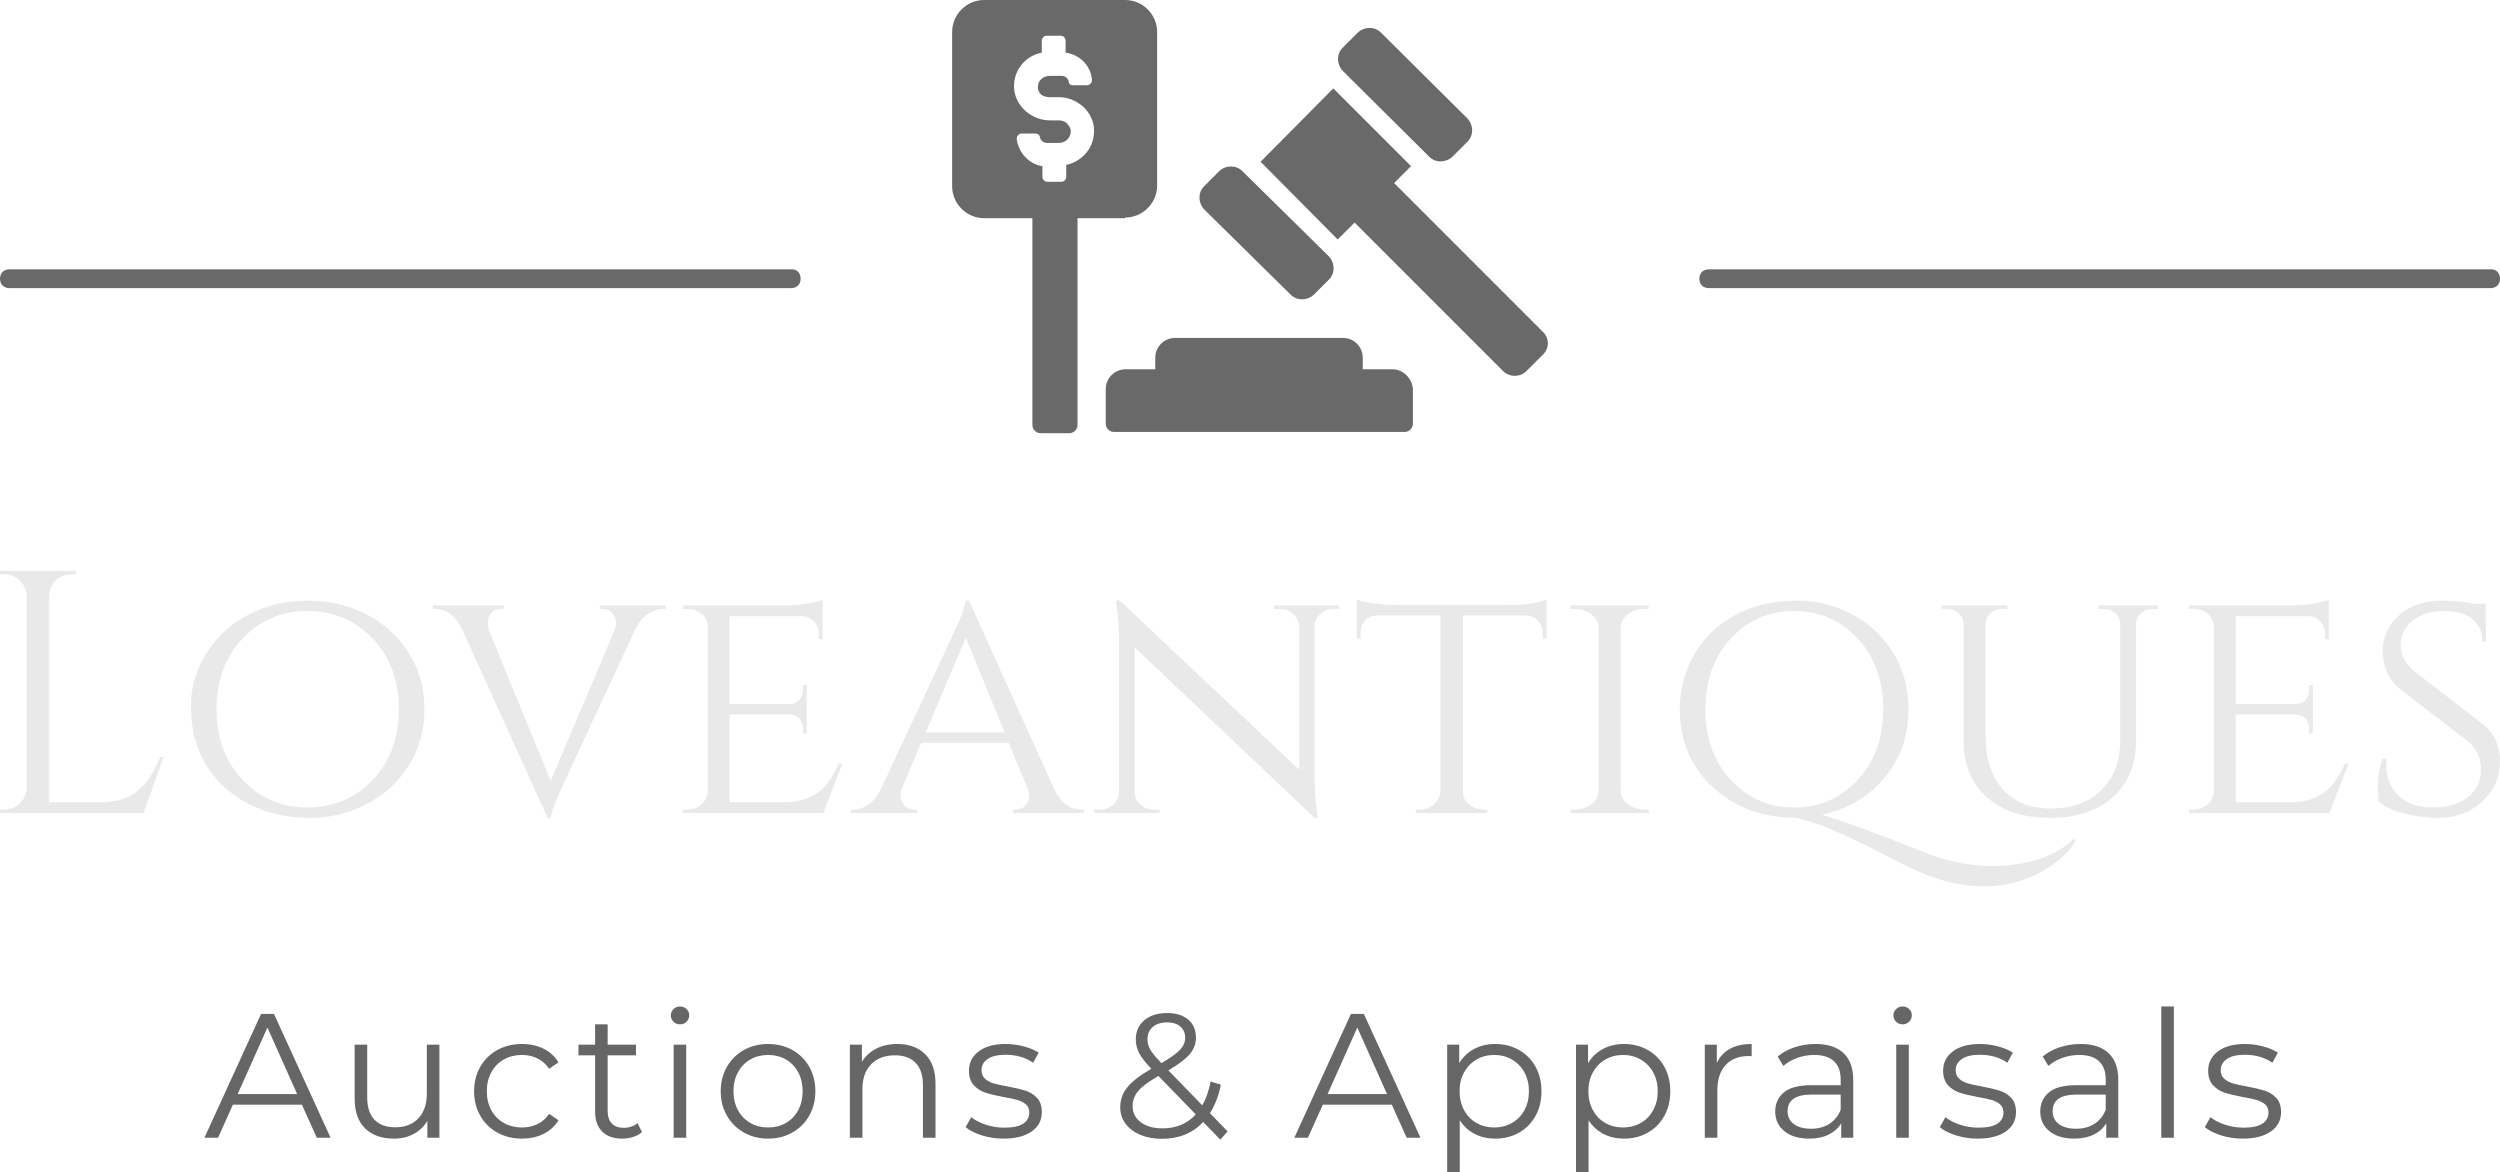 <svg viewBox="0 0 312.251 146.392" width="5000px" height="2344.136px" xmlns="http://www.w3.org/2000/svg" xmlns:xlink="http://www.w3.org/1999/xlink" preserveAspectRatio="none"><defs></defs><style>.a6izo4zJpcolor {fill:#666666;fill-opacity:1;}.aeqaTkoYfhcolors-0 {fill:#666666;fill-opacity:0.98;}.aeqaTkoYfhcolors-1 {fill:#E9E9E9;fill-opacity:1;}.aeqaTkoYfhcolors-2 {fill:#666666;fill-opacity:1;}.aIptOCySncolors-0 {fill:#666666;fill-opacity:0.98;}.aIptOCySncolors-1 {fill:#E9E9E9;fill-opacity:1;}.aIptOCySncolors-2 {fill:#666666;fill-opacity:1;}.aZt7qPblVMcolors-0 {fill:#666666;fill-opacity:0.98;}.aZt7qPblVMcolors-1 {fill:#E9E9E9;fill-opacity:1;}.aZt7qPblVMcolors-2 {fill:#666666;fill-opacity:1;}.companyName {fill:#E9E9E9;fill-opacity:1;}</style><g opacity="1" transform="rotate(0 118.922 0)">
        <svg width="74.407" height="54.107" x="118.922" y="0" version="1.1" preserveAspectRatio="none" viewBox="2.5 15.5 95.025 69.1">
          <g transform="matrix(1 0 0 1 0 0)" class="aIptOCySncolors-0"><switch><g><g><path class="st0" d="M72.7,74.4h-4.7v-1.8c0-1.8-1.4-3.2-3.2-3.2H38.1c-1.8,0-3.2,1.4-3.2,3.2v1.8h-4.7c-1.8,0-3.2,1.4-3.2,3.2     v5.5c0,0.7,0.6,1.3,1.3,1.3h46.4c0.7,0,1.3-0.6,1.3-1.3v-5.5C75.9,75.9,74.5,74.4,72.7,74.4z"></path><path class="st0" d="M96.7,68.4L73,44.7l2.7-2.7L63.3,29.6L51.7,41.3L64,53.7l2.7-2.7l23.7,23.7c1,1,2.7,1,3.7,0l2.6-2.6     C97.8,71.1,97.8,69.4,96.7,68.4z"></path><path class="st0" d="M56.5,62.5c1,1,2.6,1,3.7,0l2.4-2.4c1-1,1-2.6,0-3.7L48.8,42.8c-1-1-2.6-1-3.7,0l-2.4,2.4c-1,1-1,2.6,0,3.7     L56.5,62.5z"></path><path class="st0" d="M78.6,40.5c1,1,2.6,1,3.7,0l2.4-2.4c1-1,1-2.6,0-3.7L70.9,20.7c-1-1-2.6-1-3.7,0l-2.4,2.4c-1,1-1,2.6,0,3.7     L78.6,40.5z"></path><path class="st0" d="M30.1,50.2c2.8,0,5.1-2.3,5.1-5.1V20.6c0-2.8-2.3-5.1-5.1-5.1H7.6c-2.8,0-5.1,2.3-5.1,5.1v24.6     c0,2.8,2.3,5.1,5.1,5.1h7.7v33c0,0.7,0.6,1.3,1.3,1.3h4.6c0.7,0,1.3-0.6,1.3-1.3v-33H30.1z M12.8,37.7c0-0.2,0-0.4,0.2-0.6     c0.1-0.2,0.4-0.3,0.6-0.3h2.2c0.3,0,0.7,0.2,0.7,0.6c0.1,0.5,0.6,0.9,1.1,0.9h1.9c1,0,1.8-0.7,1.9-1.6c0.1-0.5-0.1-1-0.5-1.4     c-0.3-0.4-0.8-0.6-1.4-0.6h-1.4c-2.9,0-5.4-2.2-5.7-4.9c-0.3-2.9,1.7-5.4,4.4-5.9v-1.9c0-0.4,0.3-0.8,0.8-0.8h2.2     c0.4,0,0.8,0.3,0.8,0.8v1.9c2.2,0.3,4,2,4.2,4.3c0,0.2,0,0.4-0.2,0.6c-0.1,0.2-0.4,0.3-0.6,0.3h-2.2c-0.4,0-0.7-0.2-0.7-0.6     c-0.1-0.5-0.6-0.9-1.1-0.9h-1.9c-1,0-1.9,0.7-1.9,1.6c-0.1,0.5,0.1,1,0.5,1.4C17,30.8,17.5,31,18,31h1.6c1.5,0,3,0.7,4.1,1.8     c1.1,1.2,1.6,2.7,1.4,4.2c-0.2,2.3-2,4.3-4.4,4.8v1.9c0,0.4-0.3,0.8-0.8,0.8h-2.2c-0.4,0-0.8-0.3-0.8-0.8V42     C14.8,41.7,13.1,39.9,12.8,37.7z"></path></g></g></switch></g>
        </svg>
      </g><g opacity="1" transform="rotate(0 25.534 125.711)">
        <svg width="261.183" height="20.68" x="25.534" y="125.711" version="1.1" preserveAspectRatio="none" viewBox="0.08 -29.68 472.76 37.44">
          <g transform="matrix(1 0 0 1 0 0)" class="a6izo4zJpcolor"><path d="M25.48 0L22.12-7.48L6.52-7.48L3.16 0L0.08 0L12.88-28L15.80-28L28.60 0L25.48 0ZM7.60-9.88L21.04-9.88L14.32-24.92L7.60-9.88Z M50.36-21.04L53.20-21.04L53.20 0L50.48 0L50.48-3.84Q49.36-1.92 47.40-0.86Q45.44 0.20 42.92 0.20L42.92 0.20Q38.80 0.20 36.42-2.10Q34.04-4.40 34.04-8.84L34.04-8.84L34.04-21.04L36.88-21.04L36.88-9.12Q36.88-5.80 38.52-4.08Q40.16-2.36 43.20-2.36L43.20-2.36Q46.52-2.36 48.44-4.38Q50.36-6.40 50.36-10L50.36-10L50.36-21.04Z M71.88 0.20Q68.76 0.20 66.30-1.16Q63.84-2.52 62.44-4.98Q61.04-7.44 61.04-10.52L61.04-10.52Q61.04-13.60 62.44-16.04Q63.84-18.48 66.30-19.84Q68.76-21.20 71.88-21.20L71.88-21.20Q74.60-21.20 76.74-20.14Q78.88-19.08 80.12-17.04L80.12-17.04L78-15.60Q76.96-17.16 75.36-17.94Q73.76-18.72 71.88-18.72L71.88-18.72Q69.60-18.72 67.78-17.70Q65.96-16.68 64.94-14.80Q63.92-12.92 63.92-10.52L63.92-10.52Q63.92-8.08 64.94-6.22Q65.96-4.36 67.78-3.34Q69.60-2.32 71.88-2.32L71.88-2.32Q73.76-2.32 75.36-3.08Q76.96-3.84 78-5.40L78-5.40L80.12-3.96Q78.88-1.92 76.72-0.86Q74.56 0.20 71.88 0.20L71.88 0.20Z M98-3.32L99-1.28Q98.20-0.56 97.02-0.18Q95.84 0.20 94.56 0.20L94.56 0.20Q91.60 0.20 90-1.40Q88.40-3 88.40-5.92L88.40-5.92L88.40-18.64L84.64-18.64L84.64-21.04L88.40-21.04L88.40-25.64L91.24-25.64L91.24-21.04L97.64-21.04L97.64-18.64L91.24-18.64L91.24-6.08Q91.24-4.20 92.18-3.22Q93.12-2.24 94.88-2.24L94.88-2.24Q95.76-2.24 96.58-2.52Q97.40-2.80 98-3.32L98-3.32Z M106.16 0L106.16-21.04L109.00-21.04L109.00 0L106.16 0ZM107.60-25.64Q106.72-25.64 106.12-26.24Q105.52-26.84 105.52-27.68L105.52-27.68Q105.52-28.48 106.12-29.08Q106.72-29.68 107.60-29.68L107.60-29.68Q108.48-29.68 109.08-29.10Q109.68-28.52 109.68-27.72L109.68-27.72Q109.68-26.84 109.08-26.24Q108.48-25.64 107.60-25.64L107.60-25.64Z M127.52 0.20Q124.48 0.20 122.04-1.18Q119.60-2.56 118.20-5Q116.80-7.44 116.80-10.52L116.80-10.52Q116.80-13.60 118.20-16.04Q119.60-18.48 122.04-19.84Q124.48-21.20 127.52-21.20L127.52-21.20Q130.56-21.20 133-19.84Q135.44-18.48 136.82-16.04Q138.20-13.60 138.20-10.52L138.20-10.52Q138.20-7.44 136.82-5Q135.44-2.56 133-1.18Q130.56 0.20 127.52 0.20L127.52 0.20ZM127.52-2.32Q129.76-2.32 131.54-3.34Q133.32-4.36 134.32-6.24Q135.32-8.12 135.32-10.52L135.32-10.52Q135.32-12.92 134.32-14.80Q133.32-16.68 131.54-17.70Q129.76-18.72 127.52-18.72L127.52-18.72Q125.28-18.72 123.50-17.70Q121.72-16.68 120.70-14.80Q119.68-12.92 119.68-10.52L119.68-10.52Q119.68-8.12 120.70-6.24Q121.72-4.36 123.50-3.34Q125.28-2.32 127.52-2.32L127.52-2.32Z M156.72-21.20Q160.68-21.20 163.02-18.90Q165.36-16.60 165.36-12.20L165.36-12.20L165.36 0L162.52 0L162.52-11.92Q162.52-15.20 160.88-16.92Q159.24-18.64 156.20-18.64L156.20-18.64Q152.80-18.64 150.82-16.62Q148.84-14.60 148.84-11.04L148.84-11.04L148.84 0L146 0L146-21.04L148.72-21.04L148.72-17.16Q149.88-19.08 151.94-20.14Q154-21.20 156.72-21.20L156.72-21.20Z M180.72 0.20Q178.16 0.20 175.82-0.54Q173.48-1.28 172.16-2.40L172.16-2.40L173.44-4.64Q174.76-3.60 176.76-2.94Q178.76-2.28 180.92-2.28L180.92-2.28Q183.80-2.28 185.18-3.18Q186.56-4.08 186.56-5.72L186.56-5.72Q186.56-6.88 185.80-7.54Q185.04-8.20 183.88-8.54Q182.72-8.88 180.80-9.20L180.80-9.20Q178.24-9.68 176.68-10.18Q175.12-10.68 174.02-11.88Q172.92-13.08 172.92-15.20L172.92-15.20Q172.92-17.84 175.12-19.52Q177.32-21.20 181.24-21.20L181.24-21.20Q183.28-21.20 185.32-20.66Q187.36-20.12 188.68-19.24L188.68-19.24L187.44-16.96Q184.84-18.76 181.24-18.76L181.24-18.76Q178.52-18.76 177.14-17.80Q175.76-16.84 175.76-15.28L175.76-15.28Q175.76-14.08 176.54-13.36Q177.32-12.64 178.48-12.30Q179.64-11.96 181.68-11.60L181.68-11.60Q184.20-11.12 185.72-10.64Q187.24-10.16 188.32-9Q189.40-7.84 189.40-5.80L189.40-5.80Q189.40-3.04 187.10-1.42Q184.80 0.20 180.72 0.20L180.72 0.20Z M231.40-1.44L229.76 0.44L225.88-3.56Q222.32 0.24 216.52 0.24L216.52 0.24Q213.80 0.24 211.66-0.66Q209.52-1.56 208.32-3.18Q207.12-4.80 207.12-6.88L207.12-6.88Q207.12-9.40 208.72-11.40Q210.32-13.40 214.16-15.60L214.16-15.60Q212.16-17.68 211.40-19.14Q210.64-20.60 210.64-22.24L210.64-22.24Q210.64-24.92 212.56-26.56Q214.48-28.20 217.72-28.20L217.72-28.20Q220.72-28.20 222.48-26.72Q224.24-25.24 224.24-22.64L224.24-22.64Q224.24-20.56 222.84-18.90Q221.44-17.24 218-15.24L218-15.24L225.68-7.32Q226.96-9.60 227.56-12.72L227.56-12.72L229.88-12Q229.12-8.24 227.40-5.56L227.40-5.56L231.40-1.44ZM217.72-26.08Q215.64-26.08 214.46-25.04Q213.28-24 213.28-22.28L213.28-22.28Q213.28-21.04 213.92-19.92Q214.56-18.80 216.44-16.88L216.44-16.88Q219.48-18.64 220.64-19.88Q221.80-21.12 221.80-22.60L221.80-22.60Q221.80-24.20 220.72-25.14Q219.64-26.08 217.72-26.08L217.72-26.08ZM216.68-2.12Q221.32-2.12 224.20-5.28L224.20-5.28L215.76-13.96Q212.44-12.08 211.18-10.56Q209.92-9.04 209.92-7.16L209.92-7.16Q209.92-4.88 211.78-3.50Q213.64-2.12 216.68-2.12L216.68-2.12Z M271.88 0L268.52-7.48L252.92-7.48L249.56 0L246.48 0L259.28-28L262.20-28L275 0L271.88 0ZM254.00-9.88L267.44-9.88L260.72-24.92L254.00-9.88Z M291.88-21.20Q294.84-21.20 297.24-19.86Q299.64-18.52 301-16.08Q302.36-13.64 302.36-10.52L302.36-10.52Q302.36-7.36 301-4.92Q299.64-2.48 297.26-1.14Q294.88 0.20 291.88 0.20L291.88 0.20Q289.32 0.20 287.26-0.86Q285.20-1.92 283.88-3.96L283.88-3.96L283.88 7.76L281.04 7.76L281.04-21.04L283.76-21.04L283.76-16.88Q285.04-18.96 287.14-20.08Q289.24-21.20 291.88-21.20L291.88-21.20ZM291.68-2.32Q293.88-2.32 295.68-3.34Q297.48-4.36 298.50-6.24Q299.52-8.12 299.52-10.52L299.52-10.52Q299.52-12.92 298.50-14.78Q297.48-16.64 295.68-17.68Q293.88-18.72 291.68-18.72L291.68-18.72Q289.44-18.72 287.66-17.68Q285.88-16.64 284.86-14.78Q283.84-12.92 283.84-10.52L283.84-10.52Q283.84-8.12 284.86-6.24Q285.88-4.36 287.66-3.34Q289.44-2.32 291.68-2.32L291.68-2.32Z M321-21.20Q323.96-21.20 326.36-19.86Q328.76-18.52 330.12-16.08Q331.48-13.64 331.48-10.52L331.48-10.52Q331.48-7.36 330.12-4.92Q328.76-2.48 326.38-1.14Q324 0.20 321 0.20L321 0.20Q318.44 0.20 316.38-0.86Q314.32-1.92 313-3.96L313-3.96L313 7.76L310.16 7.76L310.16-21.04L312.88-21.04L312.88-16.88Q314.16-18.96 316.26-20.08Q318.36-21.20 321-21.20L321-21.20ZM320.80-2.32Q323-2.32 324.80-3.34Q326.60-4.36 327.62-6.24Q328.64-8.12 328.64-10.52L328.64-10.52Q328.64-12.92 327.62-14.78Q326.60-16.64 324.80-17.68Q323-18.72 320.80-18.72L320.80-18.72Q318.56-18.72 316.78-17.68Q315-16.64 313.98-14.78Q312.96-12.92 312.96-10.52L312.96-10.52Q312.96-8.12 313.98-6.24Q315-4.36 316.78-3.34Q318.56-2.32 320.80-2.32L320.80-2.32Z M342-16.92Q343-19.04 344.98-20.12Q346.96-21.20 349.88-21.20L349.88-21.20L349.88-18.44L349.20-18.48Q345.88-18.48 344-16.44Q342.12-14.40 342.12-10.72L342.12-10.72L342.12 0L339.28 0L339.28-21.04L342-21.04L342-16.92Z M364.32-21.20Q368.44-21.20 370.64-19.14Q372.84-17.08 372.84-13.04L372.84-13.04L372.84 0L370.12 0L370.12-3.28Q369.16-1.64 367.30-0.72Q365.44 0.20 362.88 0.20L362.88 0.20Q359.36 0.20 357.28-1.48Q355.20-3.16 355.20-5.92L355.20-5.92Q355.20-8.60 357.14-10.24Q359.08-11.88 363.32-11.88L363.32-11.88L370-11.88L370-13.16Q370-15.88 368.48-17.30Q366.96-18.72 364.04-18.72L364.04-18.72Q362.04-18.72 360.20-18.06Q358.36-17.40 357.04-16.24L357.04-16.24L355.76-18.36Q357.36-19.72 359.60-20.46Q361.84-21.20 364.32-21.20L364.32-21.20ZM363.32-2.04Q365.72-2.04 367.44-3.14Q369.16-4.24 370-6.32L370-6.32L370-9.76L363.40-9.76Q358-9.76 358-6L358-6Q358-4.16 359.40-3.10Q360.80-2.04 363.32-2.04L363.32-2.04Z M382.56 0L382.56-21.04L385.40-21.04L385.40 0L382.56 0ZM384-25.64Q383.12-25.64 382.52-26.24Q381.92-26.84 381.92-27.68L381.92-27.68Q381.92-28.48 382.52-29.08Q383.12-29.68 384-29.68L384-29.68Q384.88-29.68 385.48-29.10Q386.08-28.52 386.08-27.72L386.08-27.72Q386.08-26.84 385.48-26.24Q384.88-25.64 384-25.64L384-25.64Z M400.96 0.20Q398.40 0.20 396.06-0.54Q393.72-1.28 392.40-2.40L392.40-2.40L393.68-4.64Q395-3.60 397-2.94Q399-2.28 401.16-2.28L401.16-2.28Q404.04-2.28 405.42-3.18Q406.80-4.08 406.80-5.72L406.80-5.72Q406.80-6.88 406.04-7.54Q405.28-8.20 404.12-8.54Q402.96-8.88 401.04-9.20L401.04-9.20Q398.48-9.68 396.92-10.18Q395.36-10.68 394.26-11.88Q393.16-13.08 393.16-15.20L393.16-15.20Q393.16-17.84 395.36-19.52Q397.56-21.20 401.48-21.20L401.48-21.20Q403.52-21.20 405.56-20.66Q407.60-20.12 408.92-19.24L408.92-19.24L407.68-16.96Q405.08-18.76 401.48-18.76L401.48-18.76Q398.76-18.76 397.38-17.80Q396-16.84 396-15.28L396-15.28Q396-14.08 396.78-13.36Q397.56-12.64 398.72-12.30Q399.88-11.96 401.92-11.60L401.92-11.60Q404.44-11.12 405.96-10.64Q407.48-10.16 408.56-9Q409.64-7.84 409.64-5.80L409.64-5.80Q409.64-3.04 407.34-1.42Q405.04 0.20 400.96 0.20L400.96 0.20Z M424.24-21.20Q428.36-21.20 430.56-19.14Q432.76-17.08 432.76-13.04L432.76-13.04L432.76 0L430.04 0L430.04-3.28Q429.08-1.64 427.22-0.72Q425.36 0.20 422.80 0.20L422.80 0.20Q419.28 0.20 417.20-1.48Q415.12-3.16 415.12-5.92L415.12-5.92Q415.12-8.60 417.06-10.24Q419-11.88 423.24-11.88L423.24-11.88L429.92-11.88L429.92-13.16Q429.92-15.88 428.40-17.30Q426.88-18.72 423.96-18.72L423.96-18.72Q421.96-18.72 420.12-18.06Q418.28-17.40 416.96-16.24L416.96-16.24L415.68-18.36Q417.28-19.72 419.52-20.46Q421.76-21.20 424.24-21.20L424.24-21.20ZM423.24-2.04Q425.64-2.04 427.36-3.14Q429.08-4.24 429.92-6.32L429.92-6.32L429.92-9.76L423.32-9.76Q417.92-9.76 417.92-6L417.92-6Q417.92-4.16 419.32-3.10Q420.72-2.04 423.24-2.04L423.24-2.04Z M442.48 0L442.48-29.68L445.32-29.68L445.32 0L442.48 0Z M460.88 0.20Q458.32 0.20 455.98-0.54Q453.64-1.28 452.32-2.40L452.32-2.40L453.60-4.64Q454.92-3.60 456.92-2.94Q458.92-2.28 461.08-2.28L461.08-2.28Q463.96-2.28 465.34-3.18Q466.72-4.08 466.72-5.72L466.72-5.72Q466.72-6.88 465.96-7.54Q465.20-8.20 464.04-8.54Q462.88-8.88 460.96-9.20L460.96-9.20Q458.40-9.68 456.84-10.18Q455.28-10.68 454.18-11.88Q453.08-13.08 453.08-15.20L453.08-15.20Q453.08-17.84 455.28-19.52Q457.48-21.20 461.40-21.20L461.40-21.20Q463.44-21.20 465.48-20.66Q467.52-20.12 468.84-19.24L468.84-19.24L467.60-16.96Q465.00-18.76 461.40-18.76L461.40-18.76Q458.68-18.76 457.30-17.80Q455.92-16.84 455.92-15.28L455.92-15.28Q455.92-14.08 456.70-13.36Q457.48-12.64 458.64-12.30Q459.80-11.96 461.84-11.60L461.84-11.60Q464.36-11.12 465.88-10.64Q467.40-10.16 468.48-9Q469.56-7.84 469.56-5.80L469.56-5.80Q469.56-3.04 467.26-1.42Q464.96 0.20 460.88 0.20L460.88 0.20Z"></path></g>
        </svg>
      </g><g opacity="1" transform="rotate(0 0 71.302)">
        <svg width="312.251" height="39.404" x="0" y="71.302" version="1.1" preserveAspectRatio="none" viewBox="2.4 -28 289.08 36.48">
          <g transform="matrix(1 0 0 1 0 0)" class="companyName"><path d="M2.40-0.40L2.92-0.40Q3.96-0.40 4.70-1.14Q5.44-1.88 5.48-2.92L5.48-2.92L5.48-25.08Q5.44-26.12 4.70-26.86Q3.96-27.60 2.92-27.60L2.92-27.60L2.40-27.60L2.40-28L11.16-28L11.16-27.60L10.64-27.60Q9.20-27.60 8.44-26.36L8.44-26.36Q8.08-25.76 8.08-25.08L8.08-25.08L8.08-1.24L13.80-1.24Q16.76-1.24 18.32-2.56Q19.88-3.88 20.92-6.48L20.92-6.48L21.32-6.48L19 0L2.40 0L2.40-0.40Z M31.20-22.98Q34.28-24.56 37.98-24.56Q41.68-24.56 44.76-22.98Q47.84-21.40 49.66-18.52Q51.48-15.64 51.48-12Q51.48-8.36 49.66-5.48Q47.84-2.60 44.76-1.02Q41.68 0.56 38.44 0.56Q35.20 0.56 32.72-0.36Q30.24-1.28 28.42-2.92Q26.60-4.56 25.54-6.92Q24.48-9.28 24.48-12.46Q24.48-15.64 26.30-18.52Q28.12-21.40 31.20-22.98ZM30.46-3.82Q33.48-0.64 37.96-0.64Q42.44-0.64 45.48-3.82Q48.52-7 48.52-12Q48.52-17 45.48-20.18Q42.44-23.36 37.96-23.36Q33.48-23.36 30.46-20.18Q27.44-17 27.44-12Q27.44-7 30.46-3.82Z M79.36-24L79.36-23.60L79.04-23.60Q78.16-23.60 77.32-23.02Q76.48-22.44 75.88-21.28L75.88-21.28Q67.16-2.56 66.80-1.68L66.80-1.68Q66.12 0 66.08 0.56L66.08 0.56L65.72 0.56L55.84-21.24Q54.68-23.60 52.76-23.60L52.76-23.60L52.44-23.60L52.44-24L60.64-24L60.64-23.60L60.32-23.60Q59.56-23.60 59.18-23.06Q58.80-22.52 58.80-22.08Q58.80-21.64 58.92-21.16L58.92-21.16L66.08-3.72L73.44-21.08Q73.64-21.60 73.64-22.06Q73.64-22.52 73.24-23.06Q72.84-23.60 72.04-23.60L72.04-23.60L71.76-23.60L71.76-24L79.36-24Z M81.36-0.40L81.92-0.40Q82.88-0.40 83.54-1.02Q84.20-1.64 84.24-2.52L84.24-2.52L84.24-21.52Q84.24-22.40 83.56-23Q82.88-23.60 81.92-23.60L81.92-23.60L81.36-23.60L81.36-24L93.04-24Q94.68-24 95.92-24.24Q97.16-24.48 97.52-24.64L97.52-24.64L97.52-20.08L97.08-20.12L97.08-20.72Q97.08-21.56 96.52-22.16Q95.96-22.76 95.08-22.76L95.08-22.76L86.76-22.76L86.76-12.60L93.60-12.60Q94.40-12.60 94.82-13.08Q95.24-13.56 95.24-14.28L95.24-14.28L95.24-14.80L95.68-14.80L95.68-9.20L95.24-9.20L95.24-9.72Q95.24-10.84 94.40-11.24L94.40-11.24Q94.08-11.36 93.72-11.40L93.72-11.40L86.76-11.40L86.76-1.24L93.04-1.24Q94.88-1.24 96.14-1.88Q97.40-2.52 98.06-3.40Q98.72-4.28 99.40-5.72L99.40-5.72L99.80-5.72L97.60 0L81.36 0L81.36-0.40Z M127.40-0.40L127.40-0.40L127.72-0.40L127.72 0L119.52 0L119.52-0.40L119.84-0.40Q120.60-0.40 121-0.92Q121.40-1.44 121.40-1.90Q121.40-2.36 121.24-2.80L121.24-2.80L119.04-8.12L108.92-8.12L106.72-2.92Q106.52-2.40 106.52-1.94Q106.52-1.48 106.92-0.94Q107.32-0.40 108.12-0.40L108.12-0.40L108.44-0.40L108.44 0L100.80 0L100.80-0.40L101.12-0.40Q101.96-0.40 102.82-0.98Q103.68-1.56 104.24-2.72L104.24-2.72Q113-21.44 113.36-22.32L113.36-22.32Q114.04-24 114.08-24.56L114.08-24.56L114.44-24.56L124.32-2.72Q125.48-0.40 127.40-0.40ZM114.08-20.28L109.44-9.32L118.56-9.32L114.08-20.28Z M157.28-23.60L156.60-23.60Q155.72-23.60 155.08-23.02Q154.44-22.44 154.40-21.60L154.40-21.60L154.40-4.56Q154.40-2.24 154.68-0.16L154.68-0.16L154.76 0.56L154.40 0.56L133.60-19.16L133.60-2.48Q133.60-1.60 134.24-1Q134.88-0.40 135.80-0.40L135.80-0.40L136.48-0.40L136.48 0L128.92 0L128.92-0.40L129.60-0.40Q130.52-0.40 131.16-1Q131.80-1.60 131.80-2.48L131.80-2.48L131.80-19.60Q131.80-22.04 131.52-23.96L131.52-23.96L131.44-24.60L131.88-24.56L152.64-5L152.64-21.60Q152.56-22.44 151.92-23.02Q151.28-23.60 150.40-23.60L150.40-23.60L149.72-23.60L149.72-24L157.28-24L157.28-23.60Z M178.80-22.84L171.56-22.84L171.56-2.52Q171.60-1.28 172.76-0.68L172.76-0.68Q173.28-0.40 173.92-0.40L173.92-0.40L174.36-0.40L174.36 0L166.12 0L166.12-0.40L166.60-0.40Q167.56-0.40 168.24-1.04Q168.92-1.68 168.96-2.56L168.96-2.56L168.96-22.84L161.72-22.84Q160.80-22.84 160.26-22.24Q159.72-21.64 159.72-20.80L159.72-20.80L159.72-20.16L159.28-20.16L159.28-24.68Q160.08-24.36 161.54-24.20Q163-24.04 163.72-24.04L163.72-24.04L176.76-24.04Q179.64-24.04 181.24-24.68L181.24-24.68L181.24-20.16L180.80-20.16L180.80-20.80Q180.80-21.64 180.24-22.24Q179.68-22.84 178.80-22.84L178.80-22.84Z M184-0.40L184.56-0.40Q185.64-0.40 186.44-1.04Q187.24-1.68 187.24-2.56L187.24-2.56L187.24-21.44Q187.24-22.32 186.44-22.96Q185.64-23.60 184.52-23.60L184.52-23.60L184-23.60L184-24L193.04-24L193.04-23.60L192.52-23.60Q191.44-23.60 190.66-23Q189.88-22.40 189.80-21.52L189.80-21.52L189.80-2.52Q189.84-1.64 190.64-1.02Q191.44-0.40 192.52-0.40L192.52-0.40L193.04-0.40L193.08 0L184 0L184-0.40Z M232.76 6.12L232.76 6.12Q238.84 6.12 242.28 2.96L242.28 2.96L242.40 3.12Q242.12 3.84 241.22 4.76Q240.32 5.68 238.72 6.64L238.72 6.64Q235.48 8.48 231.92 8.48L231.92 8.48Q228.28 8.48 224.72 6.96L224.72 6.96Q223.24 6.36 220.32 4.84L220.32 4.84Q213.36 1.20 210.04 0.56L210.04 0.56Q204.32 0.56 200.48-2.96Q196.64-6.48 196.64-12L196.64-12Q196.64-14.72 197.68-17.08Q198.72-19.44 200.50-21.08Q202.28-22.72 204.72-23.64Q207.16-24.56 210.34-24.56Q213.52-24.56 216.54-22.98Q219.56-21.40 221.32-18.52Q223.08-15.64 223.08-12L223.08-12Q223.08-7.36 220.30-4.06Q217.52-0.76 213.08 0.20L213.08 0.20Q216.52 1.20 224.96 4.56L224.96 4.56Q228.84 6.12 232.76 6.12ZM202.54-20.18Q199.60-17 199.60-12Q199.60-7 202.54-3.82Q205.48-0.64 209.86-0.64Q214.24-0.64 217.20-3.82Q220.16-7 220.16-12Q220.16-17 217.20-20.18Q214.24-23.36 209.86-23.36Q205.48-23.36 202.54-20.18Z M251.92-24L251.92-23.60L251.32-23.60Q250.24-23.60 249.68-22.76L249.68-22.76Q249.44-22.40 249.40-21.92L249.40-21.92L249.40-8.44Q249.40-4.28 246.74-1.86Q244.08 0.56 239.44 0.56Q234.80 0.56 232.12-1.84Q229.44-4.24 229.44-8.40L229.44-8.40L229.44-21.88Q229.44-22.60 228.88-23.10Q228.32-23.60 227.52-23.60L227.52-23.60L226.92-23.60L226.92-24L234.52-24L234.52-23.60L233.92-23.60Q233.12-23.60 232.56-23.10Q232.00-22.60 232.00-21.88L232.00-21.88L232.00-8.88Q232.00-5 233.98-2.76Q235.96-0.52 239.58-0.52Q243.20-0.52 245.38-2.64Q247.56-4.76 247.56-8.44L247.56-8.44L247.56-21.88Q247.52-22.64 246.98-23.12Q246.44-23.60 245.64-23.60L245.64-23.60L245.04-23.60L245.04-24L251.92-24Z M255.52-0.40L256.08-0.40Q257.04-0.40 257.70-1.02Q258.36-1.64 258.40-2.52L258.40-2.52L258.40-21.52Q258.40-22.40 257.72-23Q257.04-23.60 256.08-23.60L256.08-23.60L255.52-23.60L255.52-24L267.20-24Q268.84-24 270.08-24.24Q271.32-24.48 271.68-24.64L271.68-24.64L271.68-20.08L271.24-20.12L271.24-20.72Q271.24-21.56 270.68-22.16Q270.12-22.76 269.24-22.76L269.24-22.76L260.92-22.76L260.92-12.60L267.76-12.60Q268.56-12.60 268.98-13.08Q269.40-13.56 269.40-14.28L269.40-14.28L269.40-14.80L269.84-14.80L269.84-9.20L269.40-9.20L269.40-9.72Q269.40-10.84 268.56-11.24L268.56-11.24Q268.24-11.36 267.88-11.40L267.88-11.40L260.92-11.40L260.92-1.24L267.20-1.24Q269.04-1.24 270.30-1.88Q271.56-2.52 272.22-3.40Q272.88-4.28 273.56-5.72L273.56-5.72L273.96-5.72L271.76 0L255.52 0L255.52-0.40Z M277.48-1.32L277.48-1.32Q277.36-1.80 277.36-3.28Q277.36-4.76 277.88-6.28L277.88-6.28L278.36-6.28Q278.32-5.92 278.32-5.56L278.32-5.56Q278.32-3.40 279.74-2.02Q281.16-0.64 283.68-0.64L283.68-0.64Q286.32-0.64 287.80-1.86Q289.28-3.08 289.28-5.02Q289.28-6.96 287.84-8.24L287.84-8.24L279.84-14.40Q277.92-16.04 277.92-18.80L277.92-18.80Q277.92-20.36 278.78-21.68Q279.64-23 281.18-23.78Q282.72-24.56 284.80-24.56Q286.88-24.56 288.48-24.20L288.48-24.20L289.80-24.20L289.88-19.84L289.44-19.84Q289.44-21.52 288.28-22.44Q287.12-23.36 284.96-23.36Q282.80-23.36 281.40-22.26Q280-21.16 280-19.42Q280-17.68 281.56-16.40L281.56-16.40L289.64-10.16Q291.48-8.64 291.48-5.92Q291.48-3.20 289.42-1.32Q287.36 0.56 284.40 0.56L284.40 0.56Q282.44 0.56 280.48 0.08Q278.52-0.40 277.48-1.32Z"></path></g>
        </svg>
      </g><g opacity="1" transform="rotate(0 0 33.64)">
        <svg width="100" height="2.345" x="0" y="33.64" version="1.1" preserveAspectRatio="none" viewBox="7.3 49 85.3 2">
          <g transform="matrix(1 0 0 1 0 0)" class="aZt7qPblVMcolors-0"><g><path d="M91.7,49H8.3c-0.6,0-1,0.4-1,1s0.4,1,1,1h83.3c0.6,0,1-0.4,1-1S92.2,49,91.7,49z"></path></g></g>
        </svg>
      </g><g opacity="1" transform="rotate(0 212.251 33.64)">
        <svg width="100" height="2.345" x="212.251" y="33.64" version="1.1" preserveAspectRatio="none" viewBox="7.3 49 85.3 2">
          <g transform="matrix(1 0 0 1 0 0)" class="aeqaTkoYfhcolors-0"><g><path d="M91.7,49H8.3c-0.6,0-1,0.4-1,1s0.4,1,1,1h83.3c0.6,0,1-0.4,1-1S92.2,49,91.7,49z"></path></g></g>
        </svg>
      </g></svg>